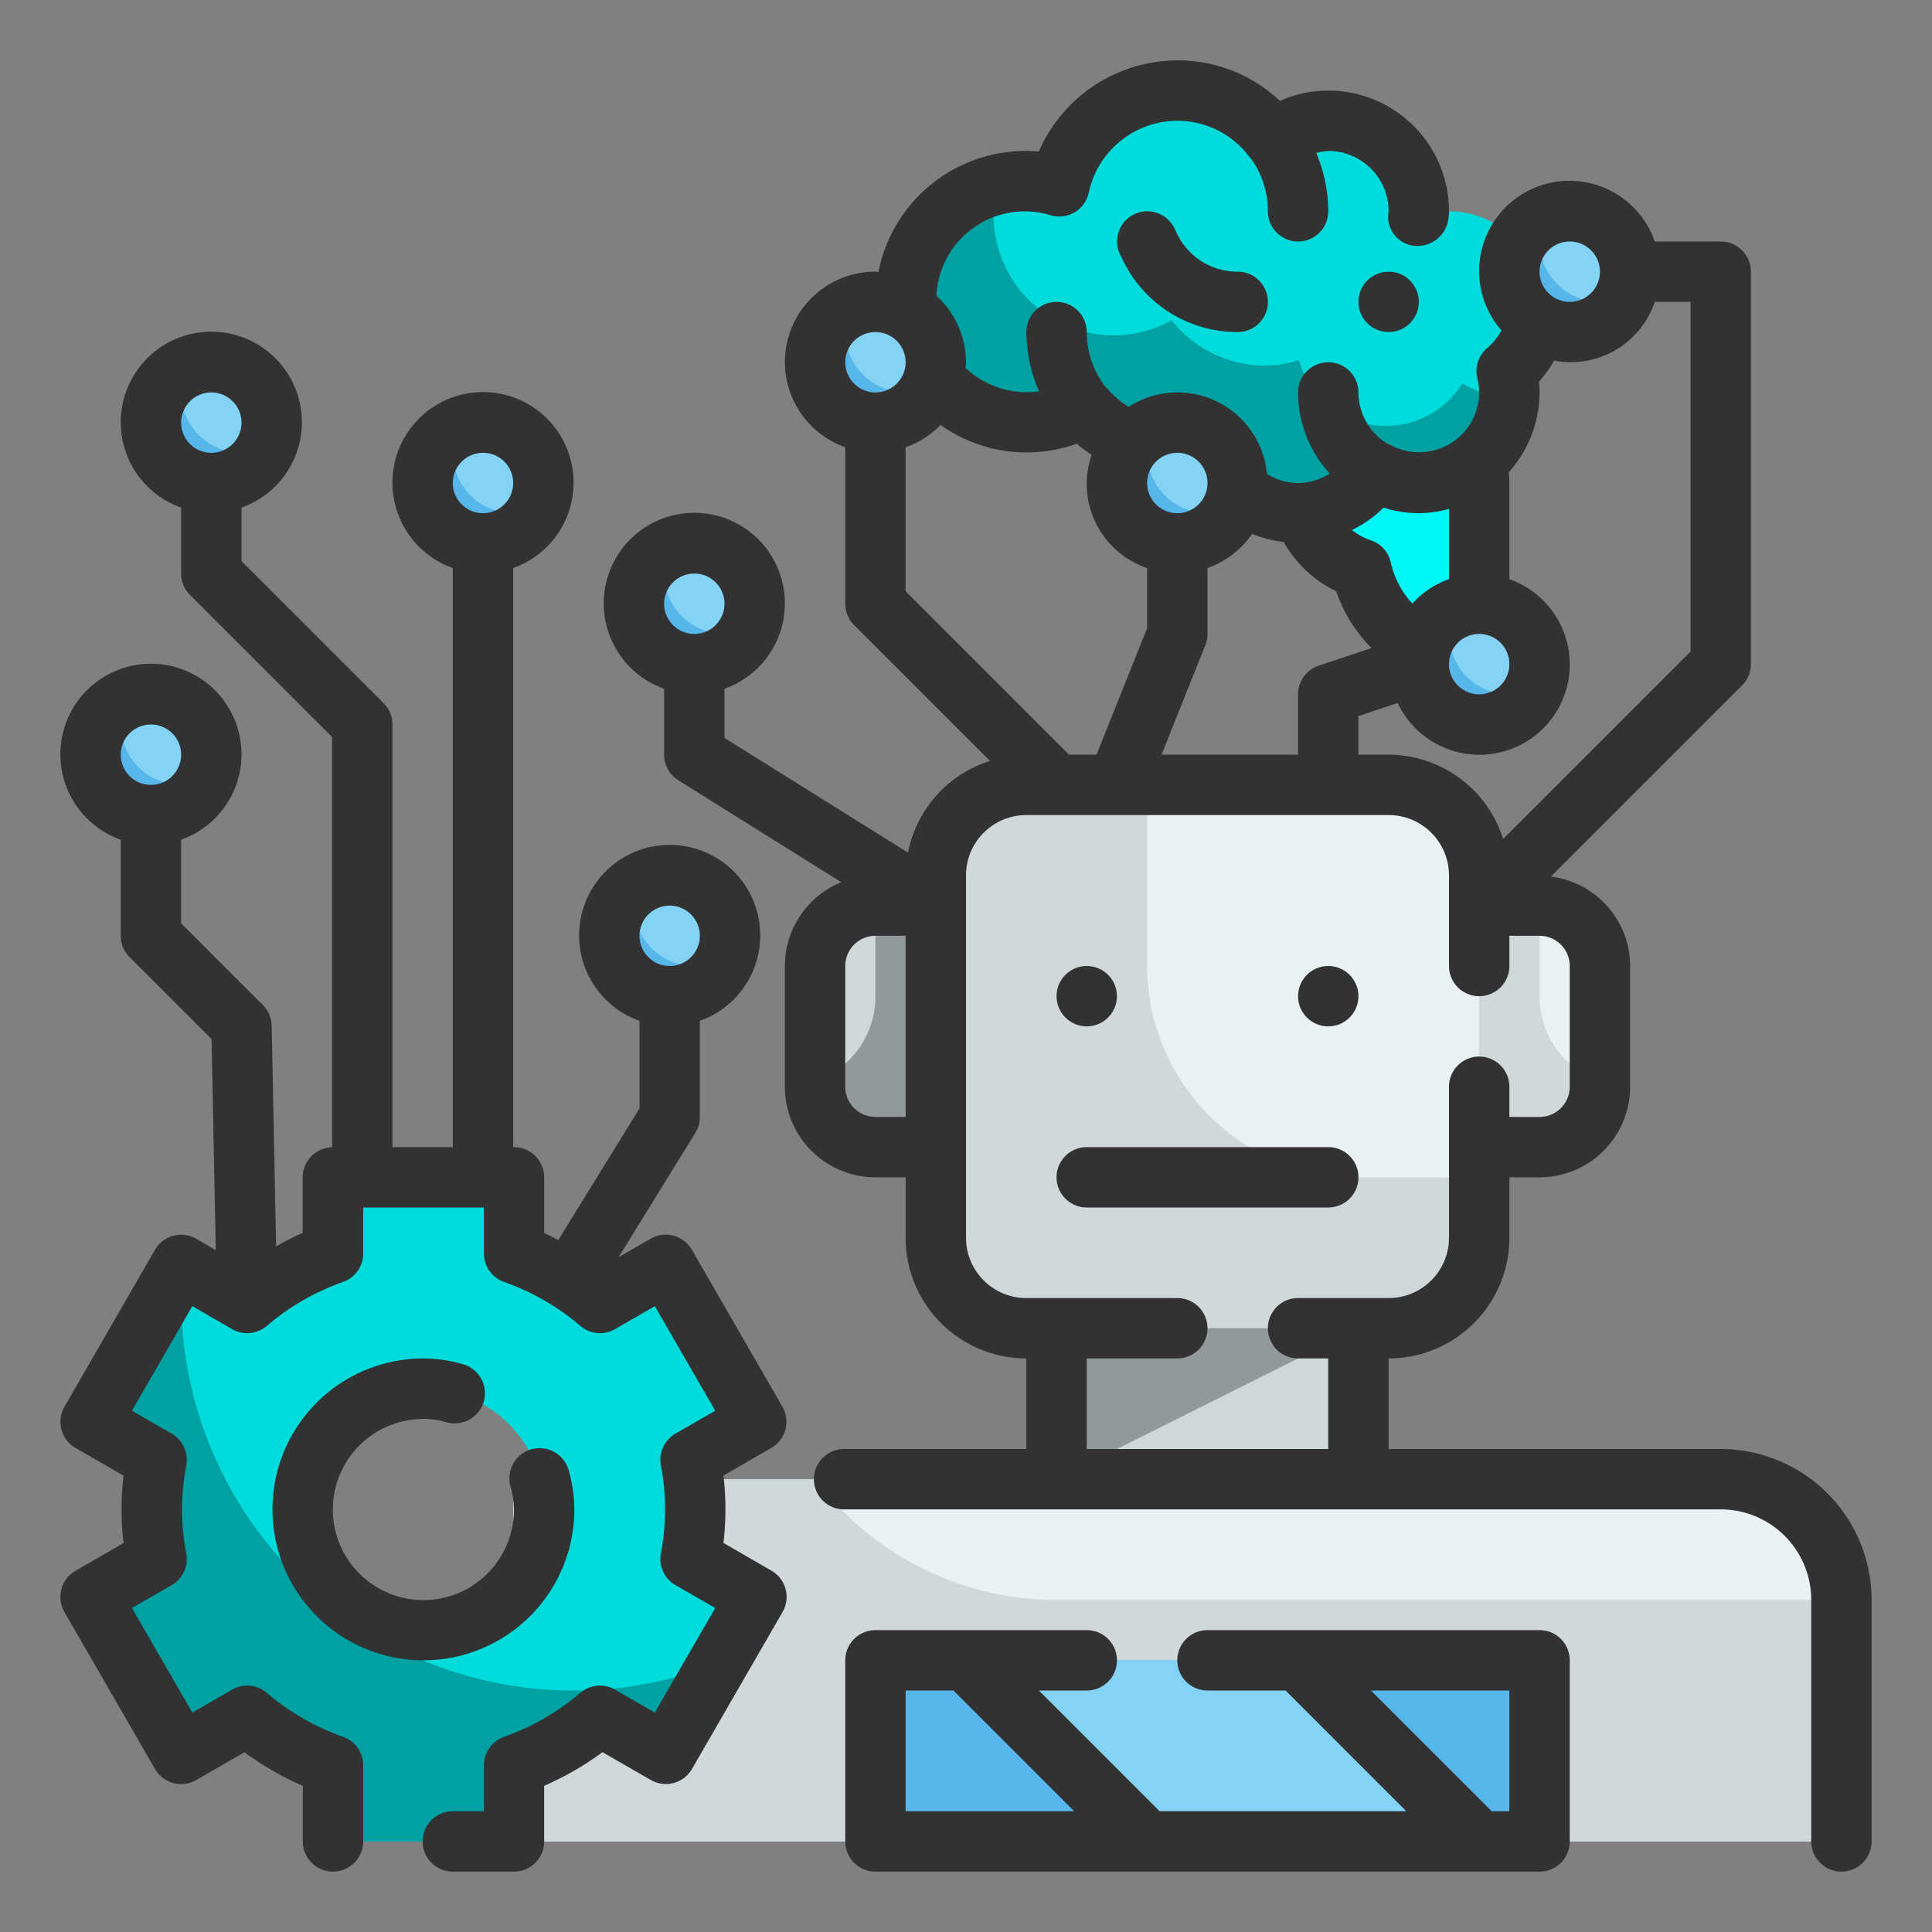 <svg xmlns="http://www.w3.org/2000/svg" version="1.1" xmlns:xlink="http://www.w3.org/1999/xlink" xmlns:svgjs="http://svgjs.com/svgjs" width="512" height="512" x="0" y="0" viewBox="0 0 64 64" style="enable-background:new 0 0 512 512" xml:space="preserve" class=""><rect x="0" y="0" width="64" height="64" fill="#808080" stroke="none"/><g><g data-name="Fill Outline"><g data-name="Stroke copy"><path fill="#00f7f7" d="M46 13a2.992 2.992 0 0 0-.907 5.845A4 4 0 0 0 49 22v-6a3 3 0 0 0-3-3z" data-original="#e59730" class=""></path><rect width="18" height="18" x="31" y="26" fill="#e9f1f2" rx="3" data-original="#e9f1f2" class=""></rect><path fill="#d0d8da" d="M49 39v2a3 3 0 0 1-3 3H34a3 3 0 0 1-3-3V29a3 3 0 0 1 3-3h4v6a7 7 0 0 0 7 7z" data-original="#d0d8da"></path><path fill="#e9f1f2" d="M49 30h2a2 2 0 0 1 2 2v4a2 2 0 0 1-2 2h-2v-8z" data-original="#e9f1f2" class=""></path><path fill="#d0d8da" d="M53 35.82V36a2.006 2.006 0 0 1-2 2h-2v-8h2v3a2.968 2.968 0 0 0 2 2.82zM29 30h2v8h-2a2 2 0 0 1-2-2v-4a2 2 0 0 1 2-2z" data-original="#d0d8da"></path><path fill="#93999a" d="M27 35.82V36a2.006 2.006 0 0 0 2 2h2v-8h-2v3a2.968 2.968 0 0 1-2 2.82z" data-original="#93999a" class=""></path><path fill="#00dbdb" d="M51 10a3 3 0 0 0-3-3 2.969 2.969 0 0 0-1.019.19c0-.064.019-.125.019-.19a2.986 2.986 0 0 0-4.8-2.383 3.986 3.986 0 0 0-7.107 1.552A3.959 3.959 0 0 0 34 6a4 4 0 0 0 0 8 3.953 3.953 0 0 0 1.9-.5A3.972 3.972 0 0 0 39 15a3.847 3.847 0 0 0 1.127-.181 2.983 2.983 0 0 0 5.407.772A2.913 2.913 0 0 0 47 16a3 3 0 0 0 3-3 2.963 2.963 0 0 0-.092-.7A2.978 2.978 0 0 0 51 10z" data-original="#f9e109" class=""></path><path fill="#00a1a2" d="M49.99 13.1A2.98 2.98 0 0 1 47 16a2.95 2.95 0 0 1-1.47-.41 2.977 2.977 0 0 1-5.4-.77A3.871 3.871 0 0 1 39 15a3.961 3.961 0 0 1-3.1-1.5 3.956 3.956 0 0 1-1.9.5 4 4 0 0 1-.96-7.88 3.585 3.585 0 0 0-.13.99 4 4 0 0 0 4 4 3.956 3.956 0 0 0 1.9-.5 3.961 3.961 0 0 0 3.1 1.5 3.8 3.8 0 0 0 1.12-.18 2.985 2.985 0 0 0 5.41.77 2.921 2.921 0 0 0 1.47.41.22.22 0 0 0 .08-.01z" data-original="#fcbc04" class=""></path><circle cx="23" cy="20" r="2" fill="#84d2f4" data-original="#84d2f4" class=""></circle><circle cx="29" cy="12" r="2" fill="#84d2f4" data-original="#84d2f4" class=""></circle><circle cx="7" cy="14" r="2" fill="#84d2f4" data-original="#84d2f4" class=""></circle><circle cx="16" cy="16" r="2" fill="#84d2f4" data-original="#84d2f4" class=""></circle><circle cx="5" cy="25" r="2" fill="#84d2f4" data-original="#84d2f4" class=""></circle><circle cx="39" cy="16" r="2" fill="#84d2f4" data-original="#84d2f4" class=""></circle><circle cx="49" cy="22" r="2" fill="#84d2f4" data-original="#84d2f4" class=""></circle><circle cx="52" cy="9" r="2" fill="#84d2f4" data-original="#84d2f4" class=""></circle><path fill="#d0d8da" d="M35 44h10v5H35z" data-original="#d0d8da"></path><path fill="#93999a" d="M35 49v-5h10z" data-original="#93999a" class=""></path><path fill="#e9f1f2" d="M17 49h40a4 4 0 0 1 4 4v8H17V49z" data-original="#e9f1f2" class=""></path><path fill="#d0d8da" d="M61 53v8H17V49h10.01A9.957 9.957 0 0 0 35 53z" data-original="#d0d8da"></path><path fill="#57b7eb" d="M29 55h22v6H29z" data-original="#57b7eb" class=""></path><path fill="#84d2f4" d="M49 61H38l-6-6h11z" data-original="#84d2f4" class=""></path><path fill="#00dbdb" d="M23.026 50a9.068 9.068 0 0 0-.156-1.642l2.183-1.26-3-5.2-2.184 1.26a8.978 8.978 0 0 0-2.843-1.639V39h-6v2.523a8.989 8.989 0 0 0-2.843 1.639L6 41.9l-3 5.2 2.183 1.26a8.665 8.665 0 0 0 0 3.284L3 52.9l3 5.2 2.183-1.26a8.989 8.989 0 0 0 2.843 1.639V61h6v-2.523a8.978 8.978 0 0 0 2.843-1.639l2.184 1.26 3-5.2-2.183-1.26A9.068 9.068 0 0 0 23.026 50zm-9 4a4 4 0 1 1 4-4 4 4 0 0 1-4 4z" data-original="#f9e109" class=""></path><circle cx="22" cy="31" r="2" fill="#84d2f4" data-original="#84d2f4" class=""></circle><g fill="#57b7eb"><path d="M53.82 9.82a2 2 0 1 1-2.64-2.64A1.891 1.891 0 0 0 51 8a2.006 2.006 0 0 0 2 2 1.891 1.891 0 0 0 .82-.18zM50.82 22.82a2 2 0 1 1-2.64-2.64A1.891 1.891 0 0 0 48 21a2.006 2.006 0 0 0 2 2 1.891 1.891 0 0 0 .82-.18zM40.82 16.82a2 2 0 1 1-2.64-2.64A1.891 1.891 0 0 0 38 15a2.006 2.006 0 0 0 2 2 1.891 1.891 0 0 0 .82-.18zM30.82 12.82a2 2 0 1 1-2.64-2.64A1.891 1.891 0 0 0 28 11a2.006 2.006 0 0 0 2 2 1.891 1.891 0 0 0 .82-.18zM24.82 20.82a2 2 0 1 1-2.64-2.64A1.891 1.891 0 0 0 22 19a2.006 2.006 0 0 0 2 2 1.891 1.891 0 0 0 .82-.18zM17.82 16.82a2 2 0 1 1-2.64-2.64A1.891 1.891 0 0 0 15 15a2.006 2.006 0 0 0 2 2 1.891 1.891 0 0 0 .82-.18zM23.82 31.82a2 2 0 1 1-2.64-2.64A1.891 1.891 0 0 0 21 30a2.006 2.006 0 0 0 2 2 1.891 1.891 0 0 0 .82-.18zM8.82 14.82a2 2 0 1 1-2.64-2.64A1.891 1.891 0 0 0 6 13a2.006 2.006 0 0 0 2 2 1.891 1.891 0 0 0 .82-.18zM6.82 25.82a2 2 0 1 1-2.64-2.64A1.891 1.891 0 0 0 4 24a2.006 2.006 0 0 0 2 2 1.891 1.891 0 0 0 .82-.18z" fill="#57b7eb" data-original="#57b7eb" class=""></path></g><path fill="#00a1a2" d="M19 56A13 13 0 0 1 6 43a9.469 9.469 0 0 1 .05-1.07L6 41.9l-3 5.2 2.18 1.26a9.04 9.04 0 0 0 0 3.28L3 52.9l3 5.2 2.18-1.26a9.181 9.181 0 0 0 2.85 1.64V61h6v-2.52a9.132 9.132 0 0 0 2.84-1.64l2.18 1.26 1.74-3.01A12.918 12.918 0 0 1 19 56z" data-original="#fcbc04" class=""></path></g><g fill="#323232" data-name="Outline copy"><circle cx="36" cy="33" r="1" fill="#323232" data-original="#323232" class=""></circle><circle cx="44" cy="33" r="1" fill="#323232" data-original="#323232" class=""></circle><path d="M45 39a1 1 0 0 0-1-1h-8a1 1 0 0 0 0 2h8a1 1 0 0 0 1-1zM39 7.764l-.1-.211a1 1 0 1 0-1.79.894l.106.211A4.212 4.212 0 0 0 41 11a1 1 0 0 0 0-2 2.224 2.224 0 0 1-2-1.236z" fill="#323232" data-original="#323232" class=""></path><circle cx="46" cy="10" r="1" fill="#323232" data-original="#323232" class=""></circle><path d="M57 48H46v-3a4 4 0 0 0 4-4v-2h1a3 3 0 0 0 3-3v-4a2.994 2.994 0 0 0-2.624-2.962l6.331-6.331A1 1 0 0 0 58 22V9a1 1 0 0 0-1-1h-2.184a2.991 2.991 0 1 0-5.079 2.947 2.045 2.045 0 0 1-.468.581 1 1 0 0 0-.332 1A2.052 2.052 0 0 1 49 13a1.99 1.99 0 0 1-2.966 1.726c-.023-.014-.05-.014-.074-.026A2 2 0 0 1 45 13a1 1 0 0 0-2 0 4 4 0 0 0 1.048 2.687A1.96 1.96 0 0 1 43 16a1.875 1.875 0 0 1-1.031-.306 2.976 2.976 0 0 0-4.58-2.216 2.9 2.9 0 0 1-.71-.606c-.016-.02-.038-.03-.054-.047A2.965 2.965 0 0 1 36 11a1 1 0 0 0-2 0 4.993 4.993 0 0 0 .419 1.96 2.933 2.933 0 0 1-2.438-.775c0-.062.019-.121.019-.185a2.985 2.985 0 0 0-.979-2.2 2.929 2.929 0 0 1 3.794-2.666 1 1 0 0 0 1.252-.755A3.011 3.011 0 0 1 39 4a2.974 2.974 0 0 1 2.4 1.216c.01.014.026.02.037.033A2.978 2.978 0 0 1 42 7a1 1 0 0 0 2 0 4.958 4.958 0 0 0-.4-1.932A1.9 1.9 0 0 1 44 5a2 2 0 0 1 2 1.974c0 .021-.014.118-.016.139a.97.97 0 0 0 .894 1.033 1.032 1.032 0 0 0 1.1-.893A1.774 1.774 0 0 0 48 7a4 4 0 0 0-4-4 3.909 3.909 0 0 0-1.6.343A4.931 4.931 0 0 0 39 2a5.025 5.025 0 0 0-4.589 3.02A4.966 4.966 0 0 0 29.1 9.01c-.035 0-.067-.01-.1-.01a2.993 2.993 0 0 0-1 5.816V20a1 1 0 0 0 .293.707l4.5 4.5a3.992 3.992 0 0 0-2.715 3.036L24 24.446v-1.63a3 3 0 1 0-2 0V25a1 1 0 0 0 .47.848l5.4 3.376A3 3 0 0 0 26 32v4a3 3 0 0 0 3 3h1v2a4 4 0 0 0 4 4v3h-6.039a1 1 0 0 0 0 2H57a3 3 0 0 1 3 3v8a1 1 0 0 0 2 0v-8a5.006 5.006 0 0 0-5-5zM23 19a1 1 0 1 1-1 1 1 1 0 0 1 1-1zm33 2.586-6.207 6.206A3.991 3.991 0 0 0 46 25h-1v-1.279l1.3-.434a2.993 2.993 0 1 0 3.7-4.1V16c0-.116-.011-.235-.023-.354A3.969 3.969 0 0 0 51 13a3.283 3.283 0 0 0-.019-.354 4.1 4.1 0 0 0 .5-.7A2.936 2.936 0 0 0 54.816 10H56zm-16.071-.214A1.012 1.012 0 0 0 40 21v-2.184a3 3 0 0 0 1.479-1.131 3.923 3.923 0 0 0 1.045.27 4.035 4.035 0 0 0 1.738 1.632 4.97 4.97 0 0 0 1.171 1.881l-1.749.583A1 1 0 0 0 43 23v2h-4.523zM49 21a1 1 0 1 1-1 1 1 1 0 0 1 1-1zm3-13a1 1 0 1 1-1 1 1 1 0 0 1 1-1zm-4 8.858v2.326a2.989 2.989 0 0 0-1.214.809 2.965 2.965 0 0 1-.715-1.358 1 1 0 0 0-.674-.742 1.994 1.994 0 0 1-.61-.335 3.967 3.967 0 0 0 1.047-.743A3.766 3.766 0 0 0 47 17a3.939 3.939 0 0 0 1-.142zM39 15a1 1 0 1 1-1 1 1 1 0 0 1 1-1zm-10-4a1 1 0 1 1-1 1 1 1 0 0 1 1-1zm1 3.816a3 3 0 0 0 1.156-.739 4.931 4.931 0 0 0 4.513.623 5.148 5.148 0 0 0 .494.368A2.936 2.936 0 0 0 38 18.816v1.992L36.323 25h-.909L30 19.586zM29 37a1 1 0 0 1-1-1v-4a1 1 0 0 1 1-1h1v6zm7 8h3a1 1 0 0 0 0-2h-5a2 2 0 0 1-2-2V29a2 2 0 0 1 2-2h12a2 2 0 0 1 2 2v3a1 1 0 0 0 2 0v-1h1a1 1 0 0 1 1 1v4a1 1 0 0 1-1 1h-1v-1a1 1 0 0 0-2 0v5a2 2 0 0 1-2 2h-3a1 1 0 0 0 0 2h1v3h-8z" fill="#323232" data-original="#323232" class=""></path><path d="M51 54H40a1 1 0 0 0 0 2h2.586l4 4h-8.172l-4-4H36a1 1 0 0 0 0-2h-7a1 1 0 0 0-1 1v6a1 1 0 0 0 1 1h22a1 1 0 0 0 1-1v-6a1 1 0 0 0-1-1zm-21 2h1.586l4 4H30zm20 4h-.586l-4-4H50zM25.919 46.6l-3-5.2a1 1 0 0 0-1.366-.366l-1.06.612 2.542-4.123a1 1 0 0 0 .149-.523v-3.184a3 3 0 1 0-2 0v2.9l-2.69 4.362c-.157-.078-.307-.165-.468-.235V39a1 1 0 0 0-1-1H17V18.816a3 3 0 1 0-2 0V38h-2V24a1 1 0 0 0-.293-.707L8 18.586v-1.77a3 3 0 1 0-2 0V19a1 1 0 0 0 .293.707L11 24.414v13.591a1 1 0 0 0-.974.995v1.843c-.3.132-.593.283-.88.443L9 33.98a1 1 0 0 0-.293-.687L6 30.586v-2.77a3 3 0 1 0-2 0V31a1 1 0 0 0 .293.707l2.715 2.715.14 6.988-.648-.374a1 1 0 0 0-1.366.366l-3 5.2a1 1 0 0 0 .366 1.362l1.593.92a9.328 9.328 0 0 0 0 2.232l-1.593.92a1 1 0 0 0-.366 1.364l3 5.2a1 1 0 0 0 1.366.366l1.6-.921a9.851 9.851 0 0 0 1.931 1.114V61a1 1 0 0 0 2 0v-2.523a1 1 0 0 0-.666-.943 7.938 7.938 0 0 1-2.526-1.456 1 1 0 0 0-1.15-.107l-1.318.761-2-3.464 1.317-.76a1 1 0 0 0 .483-1.049 7.672 7.672 0 0 1 0-2.918 1 1 0 0 0-.483-1.049l-1.317-.76 2-3.464 1.318.761a1 1 0 0 0 1.15-.107 7.938 7.938 0 0 1 2.526-1.456 1 1 0 0 0 .666-.943V40h4v1.523a1 1 0 0 0 .666.943 7.932 7.932 0 0 1 2.527 1.456 1 1 0 0 0 1.15.107l1.318-.761 2 3.464-1.317.76a1 1 0 0 0-.483 1.047 7.748 7.748 0 0 1 0 2.922 1 1 0 0 0 .483 1.047l1.317.76-2 3.464-1.318-.761a1 1 0 0 0-1.15.107 7.932 7.932 0 0 1-2.527 1.456 1 1 0 0 0-.666.943V60H15a1 1 0 0 0 0 2h2.026a1 1 0 0 0 1-1v-1.843a9.859 9.859 0 0 0 1.932-1.114l1.6.921a1 1 0 0 0 1.366-.366l3-5.2a1 1 0 0 0-.366-1.366l-1.593-.92a9.468 9.468 0 0 0 0-2.232l1.593-.92a1 1 0 0 0 .361-1.36zM22.184 30a1 1 0 1 1-1 1 1 1 0 0 1 1-1zM16 15a1 1 0 1 1-1 1 1 1 0 0 1 1-1zm-9-2a1 1 0 1 1-1 1 1 1 0 0 1 1-1zM5 24a1 1 0 1 1-1 1 1 1 0 0 1 1-1z" fill="#323232" data-original="#323232" class=""></path><path d="M14.026 47a2.96 2.96 0 0 1 .751.11 1 1 0 1 0 .5-1.935A4.889 4.889 0 0 0 14.026 45a5 5 0 1 0 5 5 4.872 4.872 0 0 0-.19-1.3 1 1 0 0 0-1.93.524 2.963 2.963 0 0 1 .12.781 3 3 0 1 1-3-3z" fill="#323232" data-original="#323232" class=""></path></g></g></g></svg>